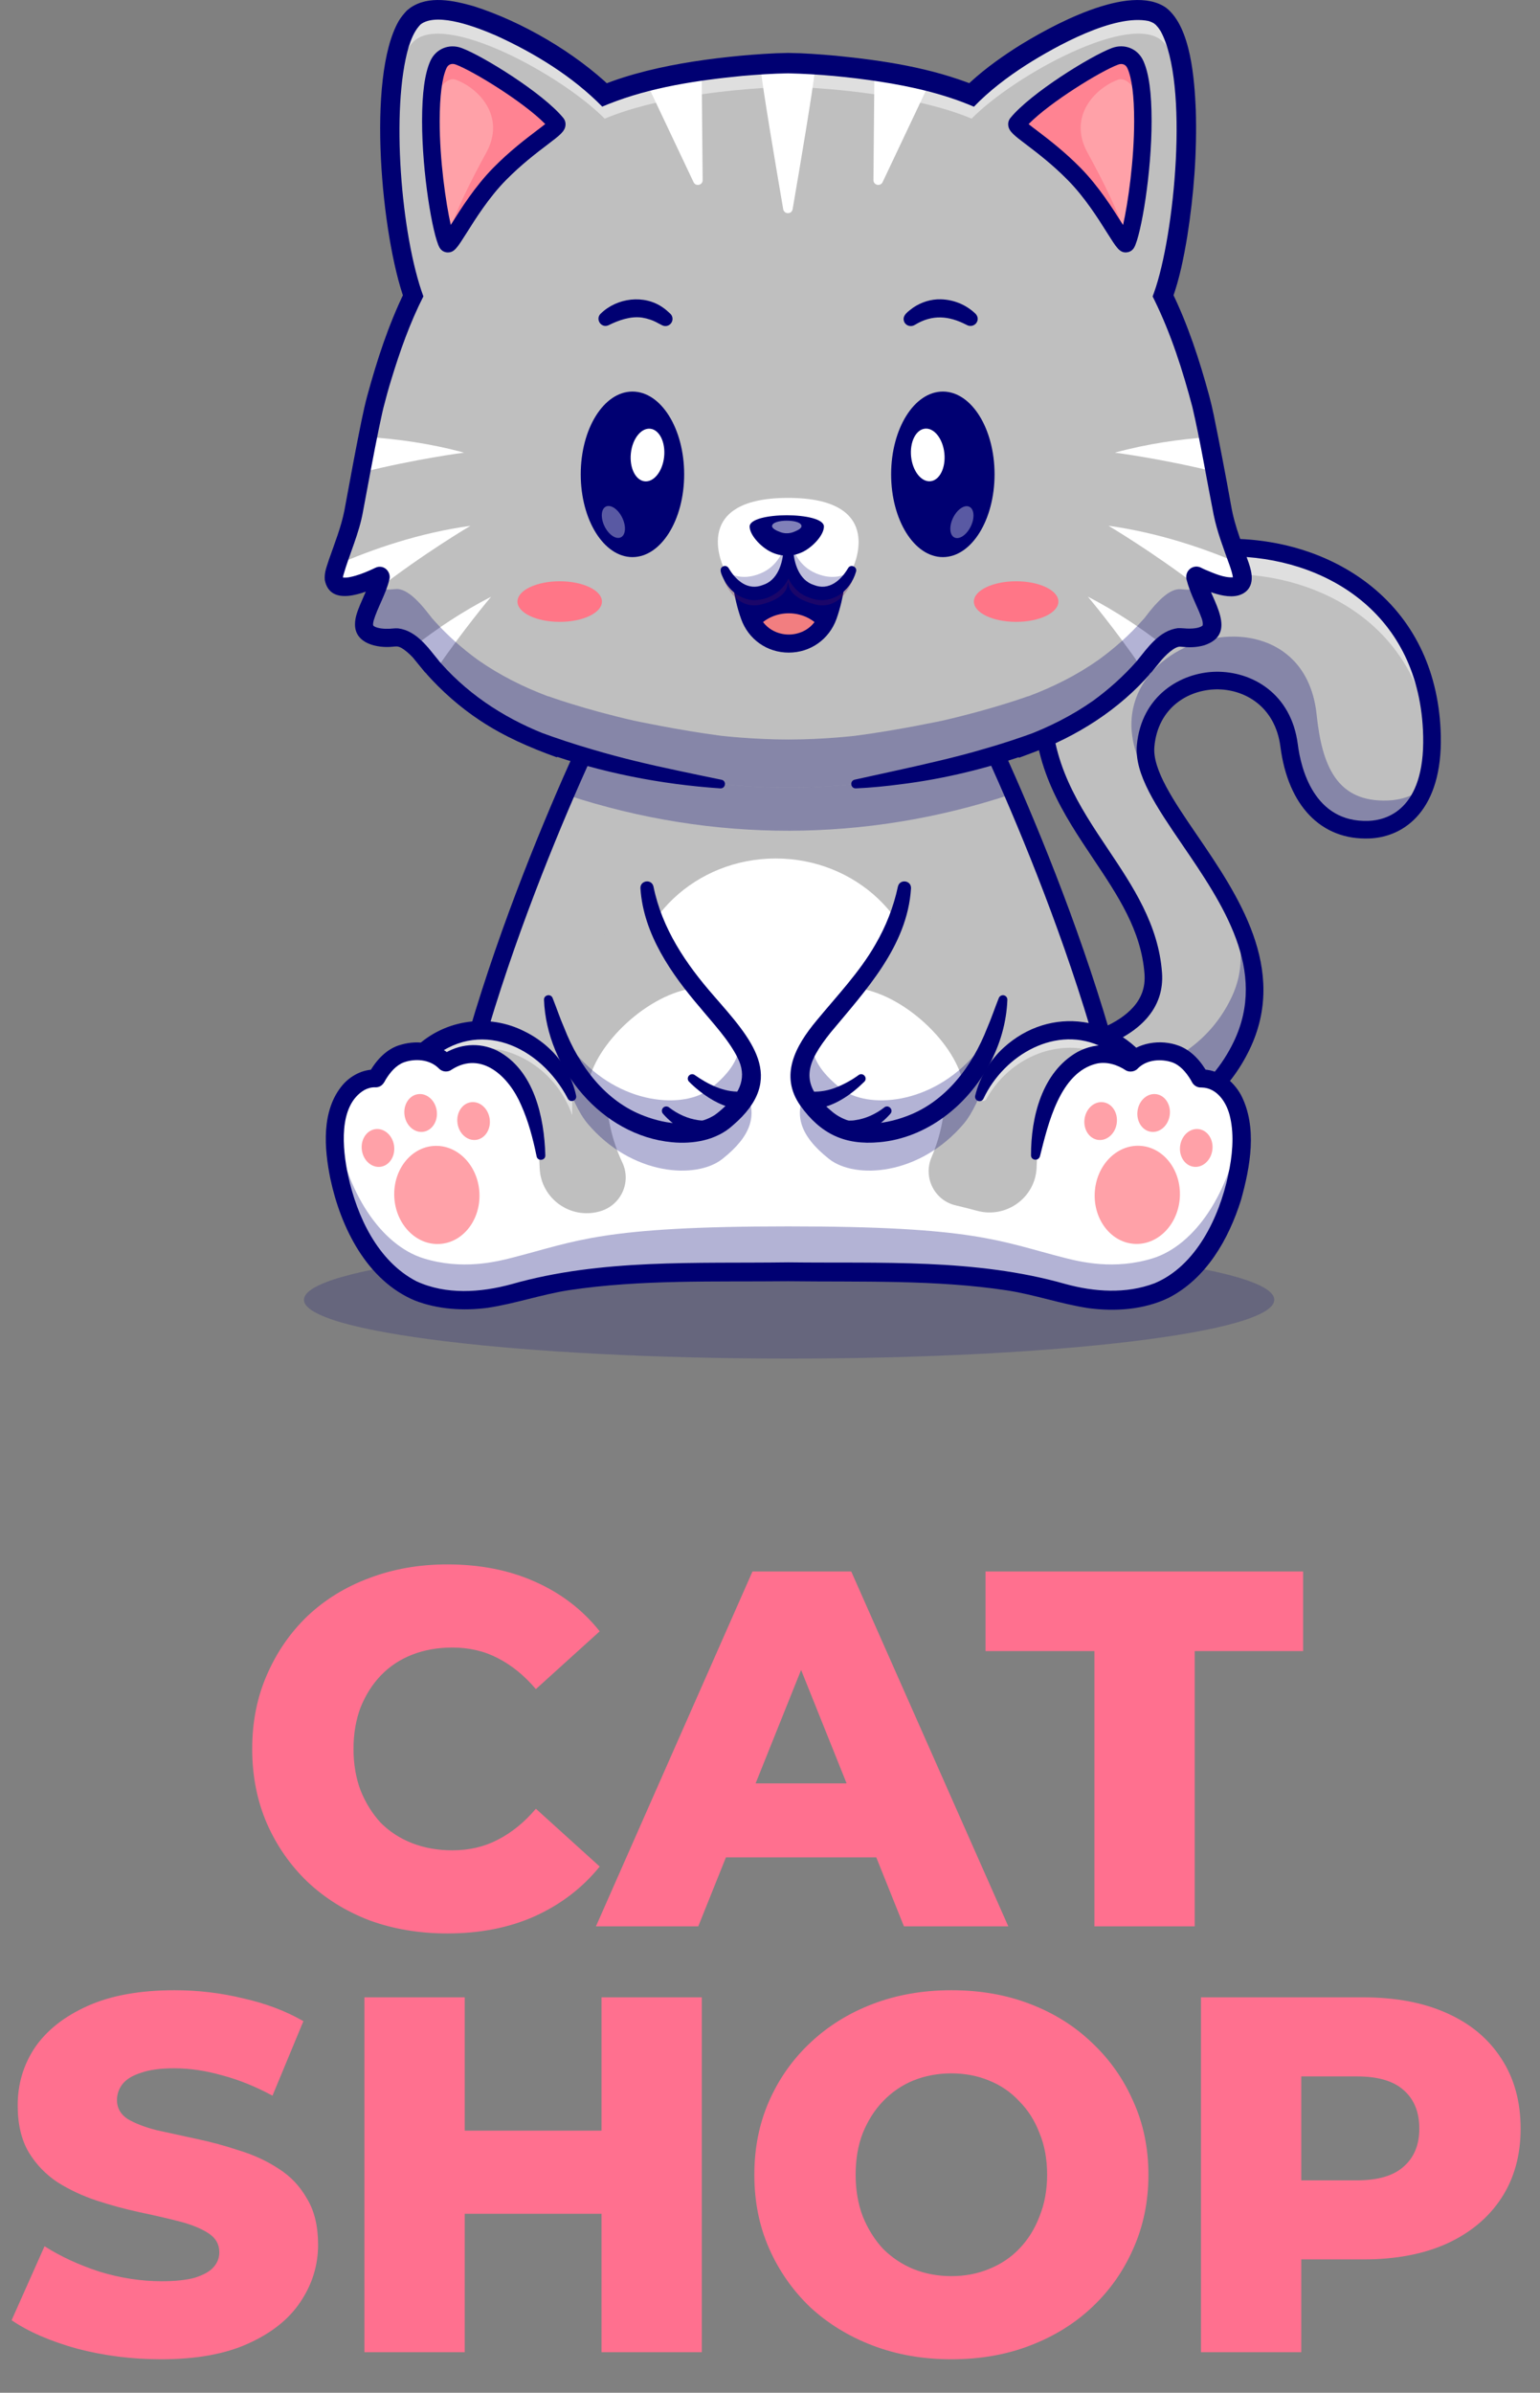 <svg width="76" height="118" viewBox="0 0 76 118" fill="none" xmlns="http://www.w3.org/2000/svg">
<rect x="0" y="0" width="76" height="118" fill="#808080" stroke="none"/>
<g opacity="0.2">
<path d="M38.943 67C52.167 67 62.887 65.702 62.887 64.1C62.887 62.498 52.167 61.2 38.943 61.2C25.72 61.2 15 62.498 15 64.1C15 65.702 25.72 67 38.943 67Z" fill="#000072"/>
</g>
<path d="M50.537 51.97C50.537 51.97 57.185 51.691 56.915 48C56.553 43.077 51.286 40.406 51.46 34.514C51.758 24.441 70.389 23.992 70.671 36.289C70.749 39.721 69.083 40.862 67.558 40.917C65.175 41.004 63.927 39.164 63.62 36.768C63.056 32.388 56.924 32.597 56.539 36.777C56.225 40.17 64.19 45.533 61.272 51.574C59.258 55.743 54.457 56.6 51.453 56.394C50.846 56.355 50.537 51.97 50.537 51.97Z" fill="#BFBFBF"/>
<g opacity="0.5">
<path d="M70.65 37.151C69.945 25.454 52.198 25.857 51.479 35.456C51.456 35.151 51.449 34.837 51.458 34.514C51.756 24.442 70.387 23.99 70.669 36.289C70.676 36.596 70.669 36.883 70.65 37.151Z" fill="white"/>
</g>
<g opacity="0.3">
<path d="M50.677 53.461C50.823 54.737 51.084 56.371 51.451 56.396C54.454 56.602 59.256 55.745 61.269 51.576C62.344 49.354 61.943 47.226 61.027 45.251C61.13 46.348 61.553 47.59 60.749 49.244C58.743 53.37 53.685 53.647 50.677 53.461Z" fill="#000072"/>
</g>
<g opacity="0.3">
<path d="M63.618 36.771C63.928 39.164 65.174 41.004 67.556 40.917C68.615 40.88 69.744 40.317 70.307 38.828C69.758 39.263 69.114 39.455 68.493 39.478C65.98 39.57 65.243 37.779 64.977 35.245C64.196 27.791 51.463 32.237 57.417 39.446C57.616 39.687 56.867 38.461 56.615 37.648C56.542 37.348 56.512 37.059 56.537 36.782C56.925 32.597 63.055 32.388 63.618 36.771Z" fill="#000072"/>
</g>
<path d="M52.297 56.859C51.96 56.859 51.664 56.845 51.422 56.829C50.95 56.797 50.636 56.373 50.338 54.229C50.184 53.127 50.107 52.048 50.104 52.002L50.072 51.558L50.519 51.539C50.558 51.537 54.427 51.354 55.925 49.67C56.347 49.198 56.528 48.662 56.482 48.032C56.324 45.895 55.178 44.184 53.967 42.372C52.473 40.14 50.927 37.834 51.025 34.5C51.179 29.273 56.001 26.556 60.69 26.57C63.359 26.579 65.856 27.424 67.721 28.948C69.865 30.7 71.035 33.236 71.104 36.278C71.187 39.92 69.336 41.286 67.574 41.35C65.205 41.439 63.565 39.744 63.189 36.823C62.933 34.835 61.414 33.974 60.014 33.996C58.626 34.022 57.146 34.904 56.97 36.819C56.864 37.95 57.934 39.517 59.068 41.176C61.08 44.122 63.583 47.789 61.664 51.764C60.711 53.736 59.105 55.17 56.892 56.032C55.153 56.705 53.469 56.859 52.297 56.859ZM51.607 55.97C53.02 56.048 58.631 56.041 60.88 51.386C62.582 47.863 60.335 44.569 58.351 41.664C57.075 39.794 55.973 38.182 56.106 36.739C56.331 34.303 58.282 33.16 59.998 33.128C61.778 33.098 63.725 34.191 64.048 36.713C64.197 37.879 64.841 40.58 67.54 40.482C68.378 40.452 70.318 39.982 70.234 36.299C70.094 30.201 65.338 27.454 60.685 27.438C60.674 27.438 60.66 27.438 60.649 27.438C56.395 27.438 52.029 29.866 51.891 34.526C51.802 37.581 53.268 39.769 54.686 41.886C55.909 43.712 57.172 45.597 57.346 47.966C57.41 48.829 57.149 49.597 56.571 50.245C55.146 51.844 52.145 52.266 51.002 52.371C51.133 53.906 51.385 55.555 51.607 55.97Z" fill="#000072"/>
<path d="M55.841 57.599H22.074C22.516 55.184 23.16 52.717 23.895 50.332C25.009 46.715 26.335 43.292 27.49 40.557C27.515 40.498 27.54 40.438 27.565 40.379C27.618 40.255 27.671 40.131 27.723 40.01C27.838 39.742 27.95 39.483 28.06 39.231C28.214 38.878 28.363 38.541 28.505 38.221C28.61 37.985 28.713 37.756 28.814 37.536C28.94 37.258 29.061 36.997 29.173 36.752C29.852 35.288 30.287 34.432 30.287 34.432H47.63C47.63 34.432 47.635 34.443 47.646 34.466C47.683 34.537 47.779 34.727 47.921 35.02C48.169 35.529 48.563 36.349 49.048 37.412C49.067 37.453 49.085 37.494 49.106 37.536C49.195 37.735 49.291 37.943 49.387 38.159C49.532 38.486 49.685 38.83 49.843 39.19C49.951 39.435 50.061 39.687 50.171 39.948C50.194 40.001 50.214 40.051 50.237 40.104C50.267 40.175 50.299 40.248 50.329 40.324C51.348 42.729 52.517 45.691 53.554 48.864C53.712 49.349 53.868 49.837 54.022 50.33C54.757 52.715 55.401 55.184 55.841 57.599Z" fill="#BFBFBF"/>
<path d="M38.282 55.798C42.22 55.798 45.413 52.785 45.413 49.068C45.413 45.351 42.22 42.337 38.282 42.337C34.343 42.337 31.15 45.351 31.15 49.068C31.15 52.785 34.343 55.798 38.282 55.798Z" fill="white"/>
<path d="M55.842 57.608H22.076C21.948 57.608 21.824 57.55 21.741 57.452C21.659 57.353 21.625 57.223 21.648 57.097C23.654 46.149 29.837 33.934 29.899 33.813C30.007 33.6 30.27 33.515 30.483 33.623C30.696 33.733 30.781 33.994 30.673 34.207C30.614 34.326 24.678 46.053 22.598 56.742H55.318C53.238 46.055 47.302 34.326 47.243 34.207C47.133 33.994 47.22 33.733 47.433 33.623C47.646 33.515 47.907 33.6 48.017 33.813C48.079 33.934 54.262 46.149 56.268 57.097C56.291 57.223 56.257 57.353 56.175 57.452C56.092 57.55 55.971 57.608 55.842 57.608Z" fill="#000072"/>
<path d="M28.229 54.11C26.781 50.007 20.559 48.921 18.931 55.587C17.682 60.696 21.645 61.871 21.645 61.871H54.917C54.917 61.871 58.88 60.696 57.632 55.587C56.003 48.921 49.781 50.007 48.333 54.11" fill="#BFBFBF"/>
<g opacity="0.5">
<path d="M28.229 54.11H28.241V54.973H28.229C26.781 50.87 20.559 49.785 18.931 56.451C18.805 56.969 18.731 57.445 18.704 57.885C18.658 57.225 18.718 56.465 18.931 55.587C20.559 48.921 26.781 50.007 28.229 54.11Z" fill="white"/>
</g>
<g opacity="0.5">
<path d="M57.859 57.885C57.831 57.445 57.756 56.969 57.632 56.451C56.113 50.229 50.592 50.761 48.684 54.192C48.59 54.362 48.336 54.297 48.336 54.103C49.788 50.005 56.005 48.923 57.632 55.587C57.845 56.465 57.907 57.225 57.859 57.885Z" fill="white"/>
</g>
<path d="M28.023 54.181C26.665 51.574 23.584 50.156 21.181 52.325C20.017 53.454 19.438 55.095 19.218 56.687C18.936 58.719 19.754 60.643 21.715 61.436L21.767 61.456L21.644 61.438C21.586 61.433 55.398 61.443 54.844 61.436C55.541 61.156 56.168 60.675 56.61 60.07C57.572 58.771 57.529 56.987 57.101 55.477C56.684 53.935 55.889 52.396 54.429 51.654C52.157 50.499 49.55 52.016 48.535 54.181C48.483 54.293 48.35 54.339 48.24 54.281C48.148 54.236 48.102 54.13 48.127 54.034C48.343 53.152 48.828 52.311 49.52 51.677C51.839 49.553 55.24 50.069 56.936 52.705C57.701 53.883 58.111 55.2 58.294 56.57C58.56 58.469 57.953 60.48 56.329 61.621C55.964 61.887 55.563 62.1 55.14 62.251C55.078 62.272 54.993 62.304 54.92 62.301C54.922 62.304 21.644 62.299 21.644 62.301C21.566 62.304 21.485 62.272 21.419 62.251C20.995 62.1 20.594 61.887 20.23 61.621C18.148 60.137 17.864 57.525 18.528 55.225C18.876 53.906 19.502 52.577 20.532 51.624C21.969 50.263 24.134 49.972 25.886 50.864C26.312 51.072 26.706 51.34 27.054 51.656C27.755 52.286 28.243 53.138 28.431 54.032C28.484 54.288 28.138 54.403 28.023 54.181Z" fill="#000072"/>
<path d="M61.196 57.25C60.74 60.542 58.979 63.179 56.876 63.827C56.663 63.894 56.452 63.946 56.246 63.988C54.631 64.317 53.249 63.983 52.526 63.8C51.089 63.433 50.059 63.179 48.558 63.012C46.67 62.801 44.031 62.723 38.893 62.723C33.755 62.723 31.116 62.799 29.228 63.012C29.182 63.016 29.134 63.023 29.088 63.028C29.043 63.032 28.997 63.037 28.951 63.044C28.589 63.087 28.255 63.138 27.932 63.195C27.89 63.202 27.851 63.209 27.812 63.216C27.652 63.245 27.494 63.275 27.338 63.307C27.299 63.314 27.26 63.323 27.221 63.33C27.183 63.337 27.144 63.346 27.105 63.355C26.832 63.415 26.559 63.477 26.278 63.545C26.236 63.555 26.198 63.566 26.156 63.575C25.872 63.644 25.579 63.72 25.263 63.8C24.557 63.981 23.219 64.304 21.655 64.01C21.63 64.006 21.604 64.001 21.579 63.995C21.362 63.951 21.139 63.896 20.913 63.827C20.223 63.614 19.57 63.188 18.986 62.595C18.292 61.889 17.699 60.943 17.266 59.844C17.195 59.667 17.131 59.489 17.069 59.303C17.039 59.211 17.009 59.117 16.979 59.026C16.922 58.838 16.869 58.648 16.821 58.453C16.725 58.064 16.647 57.663 16.592 57.253C16.505 56.623 16.473 55.837 16.622 55.12C16.642 55.017 16.668 54.918 16.698 54.82C16.711 54.772 16.727 54.721 16.743 54.673C16.775 54.577 16.812 54.483 16.856 54.394C16.897 54.302 16.943 54.215 16.995 54.13C17.046 54.045 17.103 53.965 17.163 53.888C17.211 53.828 17.259 53.773 17.307 53.725C17.912 53.104 18.56 53.193 18.56 53.193C18.56 53.193 18.567 53.177 18.581 53.15C18.587 53.136 18.597 53.12 18.608 53.099C18.647 53.033 18.707 52.932 18.784 52.818C18.862 52.703 18.965 52.577 19.082 52.453C19.098 52.435 19.117 52.419 19.135 52.401C19.33 52.213 19.57 52.039 19.852 51.956C21.018 51.61 21.714 52.149 21.927 52.353C21.934 52.359 21.941 52.364 21.946 52.371C21.957 52.382 21.966 52.392 21.973 52.398C21.98 52.405 21.985 52.412 21.989 52.417C21.992 52.421 21.994 52.424 21.994 52.424C21.994 52.424 22.784 51.819 23.756 52.023C23.785 52.03 23.815 52.036 23.845 52.043C23.865 52.048 23.886 52.053 23.907 52.059C23.913 52.059 23.918 52.062 23.925 52.064C23.955 52.071 23.985 52.08 24.014 52.089C24.049 52.101 24.081 52.112 24.115 52.124C24.12 52.126 24.124 52.126 24.129 52.128C24.145 52.133 24.161 52.14 24.177 52.149C24.25 52.176 24.321 52.211 24.39 52.247C24.427 52.268 24.463 52.286 24.5 52.309C24.537 52.33 24.571 52.35 24.605 52.373C24.614 52.378 24.621 52.385 24.628 52.389C24.658 52.41 24.688 52.431 24.715 52.451C24.786 52.502 24.855 52.556 24.922 52.616C24.935 52.627 24.949 52.639 24.963 52.65C24.99 52.673 25.015 52.699 25.043 52.724C25.102 52.781 25.16 52.841 25.215 52.905C25.231 52.923 25.247 52.939 25.261 52.957C25.306 53.01 25.352 53.067 25.396 53.125C25.425 53.164 25.453 53.2 25.48 53.242C25.531 53.312 25.581 53.388 25.629 53.466C25.661 53.519 25.694 53.569 25.723 53.624C25.751 53.674 25.78 53.725 25.808 53.778C25.813 53.784 25.815 53.791 25.82 53.798C25.877 53.908 25.932 54.023 25.984 54.139C26.037 54.261 26.087 54.387 26.138 54.515C26.161 54.579 26.186 54.646 26.209 54.715C26.232 54.781 26.253 54.847 26.275 54.916V54.918C26.355 55.177 26.427 55.452 26.488 55.736C26.488 55.741 26.491 55.745 26.491 55.752C26.498 55.784 26.504 55.816 26.511 55.851C26.518 55.883 26.523 55.913 26.53 55.945C26.596 56.281 26.649 56.634 26.688 57.001H51.096C51.135 56.63 51.188 56.275 51.257 55.935C51.676 53.794 52.624 52.318 54.033 52.025C55.004 51.821 55.795 52.426 55.795 52.426C55.795 52.426 56.519 51.537 57.939 51.956C58.757 52.199 59.231 53.191 59.231 53.191C59.231 53.191 59.987 53.086 60.628 53.885C61.336 54.772 61.338 56.219 61.196 57.25Z" fill="#BFBFBF"/>
<path d="M61.196 57.25C60.74 60.542 58.979 63.179 56.876 63.827C56.663 63.894 56.452 63.946 56.246 63.988C54.631 64.317 53.249 63.983 52.526 63.8C51.089 63.433 50.059 63.179 48.558 63.012C46.67 62.801 44.031 62.723 38.893 62.723C33.755 62.723 31.116 62.799 29.228 63.012C29.182 63.016 29.134 63.023 29.088 63.028C29.043 63.032 28.997 63.039 28.951 63.044C28.589 63.087 28.255 63.138 27.932 63.195C27.89 63.202 27.851 63.209 27.812 63.216C27.652 63.245 27.494 63.275 27.338 63.307C27.299 63.314 27.26 63.323 27.221 63.33C27.183 63.339 27.144 63.346 27.105 63.355C26.832 63.415 26.559 63.477 26.278 63.545C26.236 63.555 26.198 63.566 26.156 63.575C25.872 63.644 25.579 63.719 25.263 63.8C24.557 63.981 23.219 64.304 21.655 64.01C21.63 64.006 21.604 64.001 21.579 63.997C21.362 63.953 21.139 63.898 20.913 63.83C20.223 63.617 19.57 63.19 18.986 62.597C18.292 61.889 17.701 60.945 17.266 59.846C17.197 59.669 17.131 59.491 17.069 59.305C17.039 59.214 17.009 59.12 16.979 59.028C16.922 58.84 16.869 58.65 16.821 58.455C16.725 58.066 16.647 57.665 16.592 57.255C16.505 56.625 16.473 55.839 16.622 55.122C16.642 55.019 16.668 54.921 16.698 54.822C16.711 54.774 16.727 54.724 16.743 54.675C16.778 54.579 16.814 54.485 16.856 54.396C16.897 54.304 16.943 54.217 16.995 54.133C17.048 54.048 17.103 53.968 17.165 53.89C17.213 53.83 17.261 53.775 17.309 53.727C17.914 53.106 18.562 53.196 18.562 53.196C18.562 53.196 18.569 53.18 18.583 53.152C18.59 53.138 18.599 53.122 18.61 53.102C18.649 53.035 18.709 52.934 18.787 52.82C18.867 52.705 18.968 52.579 19.084 52.456C19.101 52.437 19.119 52.421 19.137 52.403C19.332 52.215 19.573 52.041 19.854 51.959C21.02 51.613 21.717 52.151 21.93 52.355C21.937 52.362 21.944 52.366 21.948 52.373C21.959 52.385 21.969 52.394 21.976 52.401C21.982 52.408 21.987 52.414 21.992 52.419C21.994 52.424 21.996 52.426 21.996 52.426C21.996 52.426 22.787 51.821 23.758 52.025C23.788 52.032 23.817 52.039 23.847 52.046C23.868 52.05 23.888 52.055 23.909 52.062C23.916 52.062 23.92 52.064 23.927 52.066C23.957 52.073 23.987 52.082 24.017 52.092C24.051 52.103 24.083 52.114 24.117 52.126C24.122 52.128 24.127 52.128 24.131 52.13C24.147 52.135 24.163 52.142 24.179 52.151C24.253 52.178 24.324 52.213 24.392 52.249C24.429 52.27 24.466 52.288 24.502 52.311C24.539 52.332 24.573 52.353 24.608 52.376C24.617 52.38 24.624 52.387 24.631 52.392C24.66 52.412 24.69 52.433 24.718 52.453C24.789 52.504 24.857 52.559 24.924 52.618C24.938 52.63 24.951 52.641 24.965 52.653C24.992 52.676 25.018 52.701 25.045 52.726C25.105 52.783 25.162 52.843 25.217 52.907C25.233 52.925 25.249 52.941 25.263 52.96C25.309 53.012 25.355 53.07 25.398 53.127C25.428 53.166 25.455 53.203 25.483 53.244C25.535 53.315 25.584 53.39 25.632 53.468C25.666 53.521 25.696 53.571 25.726 53.626C25.753 53.677 25.783 53.727 25.81 53.78C25.815 53.787 25.817 53.794 25.822 53.8C25.881 53.91 25.934 54.025 25.987 54.142C26.042 54.263 26.092 54.389 26.14 54.517C26.163 54.581 26.188 54.648 26.211 54.717C26.234 54.783 26.255 54.85 26.278 54.918V54.921C26.36 55.179 26.431 55.452 26.491 55.738C26.491 55.743 26.493 55.748 26.493 55.754C26.5 55.786 26.507 55.819 26.514 55.853C26.52 55.88 26.525 55.91 26.532 55.938C26.532 55.94 26.532 55.942 26.532 55.947C26.573 56.437 26.605 56.969 26.63 57.546C26.63 57.571 26.633 57.596 26.633 57.621C26.704 59.111 28.142 60.144 29.581 59.745C29.588 59.743 29.597 59.74 29.604 59.738C30.639 59.45 31.171 58.309 30.715 57.335C30.197 56.233 29.913 55.001 29.925 53.697C29.968 49.223 33.594 45.54 38.068 45.425C42.783 45.306 46.643 49.093 46.643 53.782C46.643 54.948 46.405 56.059 45.972 57.069C45.548 58.061 46.109 59.197 47.161 59.443C47.52 59.527 47.873 59.617 48.219 59.711C49.655 60.102 51.094 59.069 51.158 57.583C51.158 57.571 51.158 57.56 51.158 57.546C51.181 56.966 51.215 56.43 51.257 55.938C51.676 53.796 52.624 52.321 54.033 52.027C55.004 51.823 55.795 52.428 55.795 52.428C55.795 52.428 56.519 51.539 57.939 51.959C58.757 52.201 59.231 53.193 59.231 53.193C59.231 53.193 59.987 53.088 60.628 53.887C61.336 54.772 61.338 56.219 61.196 57.25Z" fill="white"/>
<g opacity="0.3">
<path d="M61.197 57.25C60.741 60.542 58.981 63.179 56.876 63.827C54.995 64.404 53.341 64.006 52.526 63.797C49.282 62.968 48.118 62.723 38.893 62.723C29.668 62.723 28.505 62.971 25.261 63.797C24.445 64.006 22.789 64.404 20.91 63.827C18.808 63.179 17.046 60.542 16.59 57.25C16.515 56.691 16.478 56.011 16.576 55.367C16.581 55.406 16.585 55.445 16.59 55.482C17.046 58.774 18.805 61.41 20.91 62.059C22.789 62.638 24.445 62.237 25.261 62.029C28.505 61.2 29.668 60.48 38.893 60.48C48.118 60.48 49.282 61.2 52.526 62.029C53.341 62.237 54.998 62.636 56.876 62.059C58.979 61.413 60.741 58.774 61.197 55.482C61.201 55.445 61.206 55.406 61.21 55.367C61.309 56.011 61.272 56.691 61.197 57.25Z" fill="#000072"/>
</g>
<path d="M50.881 56.978C50.878 55.111 51.41 52.877 53.176 51.878C53.65 51.624 54.214 51.491 54.75 51.565C55.199 51.62 55.616 51.78 55.991 52.025C55.989 52.025 56.035 52.05 55.968 52.011C55.833 51.938 55.65 51.959 55.535 52.062C56.129 51.436 57.251 51.221 58.181 51.572C58.823 51.814 59.292 52.366 59.611 52.948C59.551 52.822 59.368 52.724 59.244 52.742C60.126 52.712 60.852 53.287 61.244 54C62.064 55.585 61.7 57.546 61.244 59.181C60.635 61.11 59.542 63.048 57.661 64.01C56.447 64.592 55.038 64.686 53.721 64.514C52.358 64.308 51.055 63.846 49.71 63.639C46.169 63.101 42.489 63.229 38.897 63.184C35.303 63.222 31.626 63.092 28.083 63.626C26.738 63.832 25.434 64.29 24.071 64.496C22.876 64.654 21.622 64.576 20.489 64.143C18.102 63.154 16.816 60.531 16.306 58.144C15.999 56.639 15.843 54.763 16.91 53.505C17.288 53.063 17.904 52.719 18.548 52.749C18.553 52.747 18.459 52.749 18.42 52.765C18.322 52.795 18.237 52.864 18.191 52.95C18.535 52.314 19.08 51.697 19.815 51.514C20.647 51.274 21.627 51.432 22.264 52.073C22.259 52.069 22.308 52.114 22.253 52.064C22.216 52.034 22.172 52.007 22.127 51.991C22.03 51.956 21.916 51.965 21.829 52.014C21.765 52.053 21.808 52.025 21.806 52.027L21.829 52.014C22.651 51.475 23.645 51.379 24.536 51.814C26.358 52.76 26.862 55.099 26.912 56.975C26.923 57.241 26.527 57.285 26.481 57.021C26.3 56.142 26.071 55.28 25.718 54.495C25.121 53.102 23.776 51.81 22.305 52.74L22.291 52.749C22.278 52.756 22.31 52.74 22.232 52.786C22.12 52.847 21.973 52.859 21.852 52.815C21.76 52.786 21.689 52.728 21.627 52.662C21.19 52.245 20.486 52.19 19.921 52.394C19.538 52.543 19.254 52.884 19.038 53.235C18.958 53.39 18.858 53.558 18.672 53.603C18.622 53.624 18.514 53.624 18.502 53.622C18.324 53.617 18.147 53.667 17.978 53.757C16.672 54.536 16.906 56.671 17.176 57.961C17.616 59.995 18.64 62.192 20.544 63.184C22.014 63.864 23.703 63.749 25.24 63.332C29.682 62.066 34.348 62.318 38.902 62.254C43.458 62.311 48.125 62.056 52.569 63.319C54.014 63.715 55.561 63.82 56.977 63.287C59.031 62.428 60.163 60.043 60.612 57.956C60.811 57.033 60.919 56.032 60.711 55.111C60.557 54.391 60.074 53.645 59.302 53.631C59.29 53.633 59.18 53.631 59.127 53.613C58.997 53.576 58.889 53.484 58.827 53.37C58.8 53.319 58.782 53.285 58.754 53.239C58.53 52.875 58.232 52.518 57.824 52.382C57.29 52.213 56.649 52.259 56.225 52.625C56.204 52.644 56.179 52.664 56.161 52.685C56.017 52.847 55.758 52.893 55.568 52.79C55.144 52.506 54.621 52.343 54.12 52.453C52.306 52.886 51.724 55.431 51.323 57.021C51.247 57.276 50.885 57.232 50.881 56.978Z" fill="#000072"/>
<path d="M21.693 61.347C22.853 61.283 23.733 60.149 23.659 58.813C23.585 57.478 22.585 56.448 21.425 56.512C20.265 56.576 19.385 57.711 19.459 59.046C19.533 60.381 20.534 61.412 21.693 61.347Z" fill="#FFA1A8"/>
<path d="M18.787 57.54C19.225 57.477 19.52 57.01 19.447 56.498C19.373 55.986 18.957 55.622 18.519 55.685C18.081 55.748 17.785 56.215 17.859 56.727C17.933 57.239 18.348 57.603 18.787 57.54Z" fill="#FFA1A8"/>
<path d="M20.892 55.815C21.33 55.751 21.626 55.285 21.552 54.773C21.478 54.261 21.063 53.897 20.625 53.96C20.186 54.023 19.891 54.489 19.965 55.002C20.039 55.514 20.454 55.878 20.892 55.815Z" fill="#FFA1A8"/>
<path d="M23.505 56.213C23.944 56.15 24.239 55.683 24.165 55.171C24.091 54.659 23.676 54.295 23.238 54.358C22.8 54.421 22.504 54.888 22.578 55.4C22.652 55.912 23.067 56.276 23.505 56.213Z" fill="#FFA1A8"/>
<path d="M58.226 59.041C58.3 57.706 57.42 56.572 56.261 56.507C55.101 56.443 54.101 57.473 54.027 58.809C53.953 60.144 54.833 61.279 55.992 61.343C57.152 61.407 58.152 60.377 58.226 59.041Z" fill="#FFA1A8"/>
<path d="M59.829 56.727C59.903 56.214 59.608 55.748 59.169 55.685C58.731 55.621 58.316 55.986 58.242 56.498C58.168 57.01 58.464 57.476 58.902 57.539C59.34 57.603 59.755 57.239 59.829 56.727Z" fill="#FFA1A8"/>
<path d="M57.726 55.002C57.8 54.49 57.504 54.023 57.066 53.96C56.628 53.897 56.212 54.261 56.139 54.773C56.065 55.285 56.36 55.752 56.798 55.815C57.237 55.878 57.652 55.514 57.726 55.002Z" fill="#FFA1A8"/>
<path d="M55.111 55.401C55.185 54.889 54.89 54.422 54.452 54.359C54.013 54.296 53.598 54.66 53.524 55.172C53.45 55.684 53.746 56.151 54.184 56.214C54.623 56.277 55.038 55.913 55.111 55.401Z" fill="#FFA1A8"/>
<g opacity="0.3">
<path d="M20.768 32.265C20.773 32.274 20.778 32.281 20.782 32.29L20.764 32.26C20.766 32.262 20.766 32.262 20.768 32.265Z" fill="#6B184E"/>
<path d="M20.782 32.29L21.311 33.14C21.128 32.862 20.952 32.583 20.782 32.29Z" fill="#6B184E"/>
</g>
<g opacity="0.3">
<path d="M20.769 31.992C20.771 31.997 20.775 31.999 20.778 32.001C20.782 32.008 20.787 32.012 20.791 32.019L20.769 31.992Z" fill="#6B184E"/>
<path d="M21.302 32.647C21.126 32.443 20.954 32.235 20.789 32.017L21.302 32.647Z" fill="#6B184E"/>
<path d="M56.508 32.647L57.021 32.022C56.858 32.237 56.687 32.446 56.508 32.647Z" fill="#6B184E"/>
</g>
<path d="M21.311 32.865C21.132 32.661 20.96 32.45 20.793 32.23L21.311 32.865Z" fill="white"/>
<path d="M56.473 32.865L56.988 32.233C56.825 32.45 56.651 32.661 56.473 32.865Z" fill="white"/>
<g opacity="0.25">
<path d="M56.999 31.744C56.997 31.751 56.992 31.758 56.99 31.765C56.992 31.76 56.995 31.754 56.999 31.744C56.999 31.747 56.997 31.747 56.999 31.744Z" fill="#6B184E"/>
</g>
<g opacity="0.3">
<path d="M49.841 39.192C42.707 41.551 35.175 41.558 28.058 39.231C28.211 38.878 28.36 38.541 28.502 38.221C28.607 37.985 28.71 37.756 28.811 37.536C28.937 37.258 29.059 36.997 29.171 36.752C29.849 35.288 30.284 34.432 30.284 34.432H47.628C47.628 34.432 47.633 34.443 47.644 34.466C47.681 34.537 47.777 34.727 47.919 35.02C48.166 35.529 48.56 36.349 49.046 37.412C49.064 37.453 49.083 37.494 49.103 37.536C49.193 37.735 49.289 37.943 49.385 38.159C49.532 38.486 49.685 38.83 49.841 39.192Z" fill="#000072"/>
</g>
<path d="M61.308 28.547C61.21 29.413 59.443 28.593 59.059 28.402C59.029 28.386 58.994 28.418 59.004 28.457C59.026 28.551 59.072 28.718 59.162 28.961C59.217 29.106 59.285 29.277 59.375 29.479C59.675 30.141 59.918 30.657 59.782 31.005C59.638 31.373 59.038 31.518 58.289 31.433C58 31.401 57.693 31.566 57.402 31.818C57.274 31.93 57.146 32.059 57.022 32.194L57.017 32.196L56.992 32.23C56.999 32.221 57.006 32.21 57.013 32.2C56.907 32.317 56.807 32.441 56.708 32.562C56.626 32.666 56.545 32.769 56.472 32.867C56.44 32.904 56.408 32.94 56.374 32.975C55.73 33.699 55.004 34.342 54.216 34.915C53.148 35.664 51.973 36.255 50.731 36.72V36.711C50.731 36.711 49.029 37.339 46.514 37.914C46.514 37.914 44.264 38.395 42.21 38.66C42.21 38.66 40.638 38.846 38.909 38.846C37.181 38.846 35.582 38.66 35.582 38.66C33.528 38.395 31.278 37.914 31.278 37.914C28.763 37.337 27.061 36.711 27.061 36.711V36.72C25.821 36.258 24.644 35.666 23.576 34.915C22.82 34.365 22.122 33.749 21.494 33.057C21.434 32.993 21.377 32.929 21.32 32.865C21.233 32.75 21.139 32.631 21.043 32.51C20.956 32.402 20.866 32.297 20.775 32.194C20.782 32.205 20.791 32.217 20.798 32.228L20.768 32.189C20.768 32.189 20.77 32.191 20.772 32.191C20.669 32.077 20.559 31.965 20.449 31.866C20.138 31.584 19.81 31.392 19.501 31.426C18.754 31.511 18.152 31.367 18.007 30.998C17.872 30.65 18.115 30.134 18.413 29.472C18.475 29.335 18.525 29.211 18.571 29.101C18.699 28.776 18.759 28.56 18.786 28.45C18.793 28.412 18.763 28.382 18.731 28.395C18.346 28.583 16.58 29.406 16.482 28.54C16.463 28.391 16.525 28.15 16.628 27.843C16.857 27.161 17.288 26.151 17.474 25.124C17.6 24.43 17.712 23.825 17.81 23.301C17.948 22.575 18.06 22 18.149 21.546C18.399 20.291 18.486 19.97 18.486 19.97C18.491 19.94 19.254 16.854 20.392 14.582C19.256 11.549 18.509 2.709 20.413 0.862C21.941 -0.62 27.686 2.491 29.842 4.667C30.467 4.406 31.161 4.186 31.876 4.003C32.788 3.772 33.736 3.595 34.632 3.467C35.734 3.307 36.755 3.215 37.532 3.162C38.21 3.119 38.703 3.103 38.895 3.103C39.087 3.103 39.573 3.116 40.244 3.16C40.457 3.176 40.693 3.192 40.941 3.213C41.596 3.268 42.356 3.35 43.158 3.467C44.054 3.595 45.002 3.772 45.914 4.003C46.631 4.186 47.323 4.404 47.948 4.665C50.104 2.489 55.849 -0.622 57.377 0.86C59.281 2.706 58.534 11.547 57.398 14.58C58.117 16.016 58.687 17.778 59.008 18.886C59.196 19.532 59.301 19.958 59.304 19.968C59.304 19.968 59.391 20.293 59.64 21.555C59.73 22 59.837 22.561 59.97 23.266C60.071 23.8 60.186 24.416 60.314 25.124C60.495 26.116 60.903 27.092 61.136 27.775C61.253 28.121 61.326 28.386 61.308 28.547Z" fill="#BFBFBF"/>
<g opacity="0.5">
<path d="M58.537 6.944C58.491 4.725 58.157 2.798 57.378 2.044C55.85 0.562 50.102 3.673 47.949 5.849C47.323 5.588 46.629 5.368 45.914 5.187C45.003 4.954 44.054 4.779 43.159 4.651C42.357 4.534 41.596 4.452 40.941 4.397C40.694 4.376 40.458 4.358 40.245 4.344C39.574 4.301 39.088 4.287 38.895 4.287C38.701 4.287 38.211 4.301 37.532 4.347C36.756 4.399 35.734 4.491 34.632 4.651C33.736 4.782 32.788 4.956 31.876 5.187C31.159 5.371 30.468 5.59 29.842 5.852C27.686 3.675 21.941 0.564 20.413 2.047C19.634 2.803 19.298 4.727 19.252 6.949C19.195 4.257 19.499 1.758 20.413 0.874C21.941 -0.608 27.686 2.502 29.842 4.679C30.468 4.418 31.162 4.198 31.876 4.014C32.788 3.783 33.736 3.607 34.632 3.478C35.734 3.318 36.756 3.226 37.532 3.174C38.211 3.13 38.703 3.114 38.895 3.114C39.088 3.114 39.574 3.128 40.245 3.171C40.458 3.187 40.694 3.203 40.941 3.224C41.596 3.279 42.357 3.361 43.159 3.478C44.054 3.607 45.003 3.783 45.914 4.014C46.631 4.198 47.323 4.415 47.949 4.676C50.104 2.5 55.85 -0.611 57.378 0.871C58.289 1.753 58.594 4.25 58.537 6.944Z" fill="white"/>
</g>
<path d="M18.567 29.108C18.695 28.783 18.755 28.567 18.782 28.457C18.789 28.418 18.759 28.389 18.727 28.402C18.343 28.59 16.576 29.413 16.478 28.547C16.459 28.398 16.521 28.157 16.624 27.85C18.345 27.097 20.663 26.283 23.22 25.93C23.217 25.93 20.933 27.273 18.567 29.108Z" fill="white"/>
<path d="M24.234 29.431C24.191 29.481 22.892 31.021 21.49 33.064C21.43 33 21.373 32.936 21.316 32.872C21.229 32.757 21.135 32.638 21.039 32.517C20.952 32.409 20.862 32.304 20.771 32.2C20.777 32.212 20.787 32.223 20.794 32.235L20.764 32.196C20.764 32.196 20.766 32.198 20.768 32.198C20.665 32.084 20.555 31.971 20.445 31.873C21.538 31.018 22.814 30.157 24.234 29.431Z" fill="white"/>
<path d="M22.901 22.323C22.901 22.323 20.528 22.627 17.807 23.308C17.944 22.581 18.056 22.006 18.146 21.553C19.61 21.647 21.245 21.871 22.901 22.323Z" fill="white"/>
<path d="M61.309 28.547C61.21 29.413 59.444 28.592 59.059 28.402C59.029 28.386 58.995 28.418 59.004 28.457C59.027 28.551 59.073 28.718 59.162 28.961C56.865 27.202 54.702 25.928 54.702 25.928C57.181 26.272 59.435 27.046 61.139 27.779C61.254 28.12 61.327 28.386 61.309 28.547Z" fill="white"/>
<path d="M57.401 31.818C57.273 31.93 57.144 32.058 57.021 32.194L57.016 32.196L56.991 32.23C56.998 32.221 57.005 32.21 57.011 32.2C56.906 32.317 56.805 32.441 56.707 32.562C56.624 32.666 56.544 32.769 56.471 32.867C56.439 32.904 56.407 32.94 56.372 32.975C54.993 30.973 53.729 29.477 53.688 29.426C55.073 30.139 56.324 30.982 57.401 31.818Z" fill="white"/>
<path d="M59.971 23.271C57.309 22.616 55.019 22.323 55.019 22.323C56.624 21.883 58.212 21.66 59.641 21.56C59.731 22.006 59.838 22.568 59.971 23.271Z" fill="white"/>
<g opacity="0.3">
<path d="M59.375 29.479C59.675 30.141 59.918 30.656 59.783 31.005C59.639 31.373 59.039 31.518 58.289 31.433C58.001 31.401 57.694 31.566 57.403 31.818C57.275 31.93 57.146 32.058 57.023 32.194L57.018 32.196L56.993 32.23C57 32.221 57.007 32.21 57.014 32.2C56.908 32.317 56.807 32.441 56.709 32.562C56.626 32.666 56.546 32.769 56.473 32.867C56.441 32.904 56.409 32.94 56.374 32.975C55.731 33.699 55.005 34.342 54.217 34.915C53.149 35.664 51.974 36.255 50.732 36.72V36.711C50.732 36.711 49.03 37.339 46.515 37.914C46.515 37.914 44.265 38.395 42.21 38.66C42.21 38.66 40.639 38.846 38.909 38.846C37.182 38.846 35.583 38.66 35.583 38.66C33.528 38.395 31.279 37.914 31.279 37.914C28.763 37.336 27.061 36.711 27.061 36.711V36.72C25.822 36.257 24.645 35.666 23.577 34.915C22.821 34.365 22.122 33.749 21.495 33.057C21.435 32.993 21.378 32.929 21.321 32.865C21.233 32.75 21.14 32.631 21.043 32.51C20.956 32.402 20.867 32.297 20.775 32.194C20.782 32.205 20.791 32.217 20.798 32.228L20.768 32.189C20.768 32.189 20.771 32.191 20.773 32.191C20.67 32.077 20.56 31.965 20.45 31.866C20.139 31.584 19.811 31.392 19.502 31.426C18.755 31.511 18.152 31.367 18.008 30.998C17.873 30.65 18.116 30.134 18.413 29.472C18.475 29.335 18.526 29.211 18.572 29.101C18.583 29.076 18.592 29.051 18.601 29.025C18.851 29.083 19.16 29.09 19.502 29.051C19.811 29.014 20.141 29.209 20.45 29.49C20.56 29.589 20.668 29.699 20.773 29.816C20.773 29.816 20.771 29.813 20.768 29.813L20.798 29.852C20.791 29.841 20.782 29.829 20.775 29.818C20.867 29.921 20.959 30.026 21.043 30.134C21.142 30.256 21.233 30.375 21.321 30.489C21.378 30.553 21.435 30.617 21.495 30.682C22.122 31.371 22.821 31.987 23.577 32.539C24.645 33.289 25.82 33.88 27.061 34.345V34.336C27.061 34.336 28.763 34.963 31.279 35.538C31.279 35.538 33.528 36.019 35.583 36.285C35.583 36.285 37.182 36.471 38.909 36.471C40.639 36.471 42.21 36.285 42.21 36.285C44.265 36.019 46.515 35.538 46.515 35.538C49.032 34.961 50.732 34.336 50.732 34.336V34.345C51.971 33.882 53.149 33.291 54.217 32.539C55.005 31.967 55.731 31.323 56.374 30.599C56.409 30.562 56.441 30.528 56.473 30.491C56.546 30.393 56.626 30.29 56.709 30.187C56.807 30.065 56.908 29.942 57.014 29.825C57.007 29.834 57 29.846 56.993 29.855L57.018 29.82L57.023 29.818C57.146 29.683 57.272 29.552 57.403 29.442C57.696 29.19 58.001 29.025 58.289 29.058C58.631 29.096 58.94 29.087 59.19 29.032C59.238 29.163 59.3 29.312 59.375 29.479Z" fill="#000072"/>
</g>
<path d="M38.652 10.316C38.299 8.262 37.656 4.468 37.543 3.414C37.529 3.279 37.63 3.16 37.766 3.153C38.32 3.121 38.721 3.11 38.89 3.11C39.06 3.11 39.454 3.119 40.001 3.153C40.136 3.16 40.237 3.281 40.224 3.414C40.111 4.468 39.47 8.262 39.117 10.316C39.074 10.578 38.698 10.578 38.652 10.316Z" fill="white"/>
<path d="M45.781 4.285L43.557 8.983C43.449 9.212 43.103 9.134 43.105 8.88L43.151 3.758C43.154 3.609 43.289 3.499 43.433 3.526L45.609 3.95C45.765 3.982 45.848 4.145 45.781 4.285Z" fill="white"/>
<path d="M34.227 8.983L32.003 4.285C31.936 4.145 32.019 3.98 32.172 3.95L34.349 3.526C34.493 3.499 34.63 3.609 34.63 3.758L34.676 8.882C34.681 9.134 34.335 9.214 34.227 8.983Z" fill="white"/>
<g opacity="0.3">
<path d="M20.798 32.235L21.313 32.865C21.132 32.661 20.96 32.452 20.798 32.235Z" fill="#6B184E"/>
<path d="M56.473 32.865L56.988 32.235C56.823 32.452 56.649 32.661 56.473 32.865Z" fill="#6B184E"/>
</g>
<g opacity="0.3">
<path d="M20.768 30.175C20.778 30.189 20.787 30.201 20.799 30.215L20.764 30.173C20.764 30.173 20.768 30.173 20.768 30.175Z" fill="#6B184E"/>
<path d="M57.016 30.175C57.018 30.173 57.02 30.173 57.02 30.171L56.985 30.213C56.997 30.201 57.006 30.189 57.016 30.175Z" fill="#6B184E"/>
</g>
<path d="M24.661 8.575C23.153 10.106 22.205 12.245 22.07 11.995C22.056 11.973 22.044 11.943 22.031 11.909C21.742 11.21 21.263 8.436 21.266 5.962C21.268 5.563 21.277 5.21 21.3 4.901C21.357 4.062 21.483 3.526 21.637 3.183C21.827 2.764 22.258 2.633 22.638 2.775C23.65 3.151 26.525 4.942 27.462 6.09C27.63 6.294 26.168 7.045 24.661 8.575Z" fill="#FFA1A8"/>
<path d="M24.66 8.575C23.153 10.106 22.205 12.245 22.07 11.995C22.056 11.973 22.044 11.943 22.031 11.909C22.365 10.612 23.291 8.818 24.001 7.522C24.97 5.751 23.634 4.344 22.475 3.925C22.076 3.781 21.607 4.399 21.3 4.901C21.357 4.062 21.483 3.526 21.637 3.183C21.827 2.764 22.257 2.633 22.638 2.775C23.65 3.151 26.525 4.942 27.462 6.09C27.629 6.294 26.168 7.045 24.66 8.575Z" fill="#FF8392"/>
<path d="M22.106 12.449C22.099 12.449 22.092 12.449 22.083 12.449C21.916 12.444 21.769 12.351 21.687 12.202C21.348 11.574 20.828 8.53 20.83 5.964C20.83 4.583 20.965 3.614 21.238 3.006C21.511 2.406 22.161 2.138 22.786 2.37C23.824 2.754 26.798 4.592 27.799 5.817C27.884 5.923 27.922 6.053 27.906 6.188C27.872 6.486 27.62 6.676 27.013 7.137C26.472 7.547 25.732 8.11 24.97 8.882C24.131 9.732 23.467 10.791 23.025 11.492C22.567 12.218 22.42 12.449 22.106 12.449ZM21.698 5.964C21.696 7.902 22.001 10.007 22.246 11.095C22.262 11.072 22.276 11.047 22.289 11.024C22.75 10.291 23.446 9.187 24.351 8.268C25.155 7.451 25.957 6.844 26.488 6.44C26.633 6.33 26.788 6.214 26.908 6.117C25.845 5.032 23.336 3.494 22.486 3.181C22.333 3.123 22.131 3.142 22.033 3.362C21.813 3.849 21.701 4.725 21.698 5.964Z" fill="#000072"/>
<path d="M53.006 8.575C54.514 10.106 55.462 12.245 55.597 11.995C55.611 11.973 55.622 11.943 55.636 11.909C55.925 11.21 56.403 8.436 56.401 5.962C56.399 5.563 56.39 5.21 56.367 4.901C56.309 4.062 56.184 3.526 56.03 3.183C55.84 2.764 55.409 2.633 55.029 2.775C54.016 3.151 51.142 4.942 50.205 6.09C50.037 6.294 51.496 7.045 53.006 8.575Z" fill="#FFA1A8"/>
<path d="M53.006 8.575C54.514 10.106 55.462 12.245 55.597 11.995C55.611 11.973 55.622 11.943 55.636 11.909C55.302 10.612 54.376 8.818 53.666 7.522C52.697 5.751 54.032 4.344 55.192 3.925C55.59 3.781 56.06 4.399 56.367 4.901C56.309 4.062 56.184 3.526 56.03 3.183C55.84 2.764 55.409 2.633 55.029 2.775C54.016 3.151 51.142 4.942 50.205 6.09C50.037 6.294 51.496 7.045 53.006 8.575Z" fill="#FF8392"/>
<path d="M55.561 12.449C55.247 12.449 55.101 12.218 54.64 11.487C54.2 10.786 53.534 9.728 52.695 8.88C51.935 8.108 51.193 7.545 50.652 7.134C50.045 6.674 49.793 6.484 49.758 6.186C49.742 6.051 49.781 5.92 49.866 5.815C50.865 4.592 53.841 2.752 54.878 2.367C55.504 2.136 56.154 2.404 56.425 3.002C56.7 3.611 56.832 4.578 56.832 5.962C56.835 8.527 56.315 11.572 55.976 12.199C55.895 12.348 55.747 12.442 55.579 12.447C55.577 12.449 55.568 12.449 55.561 12.449ZM50.762 6.12C50.879 6.216 51.034 6.333 51.181 6.443C51.71 6.846 52.512 7.453 53.318 8.271C54.221 9.187 54.917 10.293 55.38 11.027C55.394 11.049 55.41 11.075 55.424 11.098C55.669 10.009 55.971 7.904 55.971 5.966C55.971 4.727 55.859 3.852 55.639 3.364C55.54 3.144 55.339 3.128 55.185 3.185C54.333 3.497 51.825 5.036 50.762 6.12Z" fill="#000072"/>
<path d="M35.548 38.88C32.602 38.679 29.693 38.108 26.905 37.123L27.492 36.716V36.725V37.352C26.172 36.881 24.871 36.315 23.694 35.534C22.695 34.876 21.79 34.074 20.997 33.179L20.988 33.167L20.983 33.163C21.018 33.195 21.05 33.229 21.091 33.25L20.979 33.158L20.415 32.466L20.436 32.491L20.431 32.487L21.11 31.914L21.662 32.59L20.965 33.14C20.635 32.721 20.321 32.299 19.902 32.01C19.772 31.921 19.657 31.877 19.568 31.88C19.504 31.877 19.437 31.891 19.371 31.893C18.626 31.969 17.517 31.745 17.52 30.796C17.515 30.434 17.662 30.098 17.781 29.8C17.978 29.332 18.205 28.892 18.333 28.407L18.34 28.377L18.342 28.363L18.345 28.357L18.34 28.382C18.287 28.695 18.633 28.963 18.929 28.81L18.913 28.819L18.878 28.835L18.809 28.867C17.987 29.241 16.301 29.956 16.029 28.606C15.994 28.203 16.143 27.907 16.241 27.575C16.521 26.776 16.828 26.011 16.993 25.193C17.188 24.174 17.369 23.138 17.568 22.119C17.733 21.289 17.93 20.226 18.127 19.512C18.608 17.752 19.165 16.03 19.971 14.38L19.95 14.754C18.846 11.695 18.074 3.849 19.673 1.043C19.781 0.86 19.923 0.684 20.076 0.523L20.129 0.48L20.237 0.393C21.158 -0.253 22.404 0.031 23.377 0.306C25.771 1.068 28.374 2.59 30.19 4.331L29.65 4.223C30.394 3.916 31.155 3.687 31.918 3.494C33.441 3.116 34.989 2.897 36.545 2.748C37.333 2.679 38.093 2.622 38.895 2.61C39.695 2.619 40.455 2.679 41.246 2.748C43.589 2.981 45.937 3.336 48.143 4.221L47.598 4.328C48.368 3.568 49.222 2.947 50.12 2.365C51.783 1.314 55.751 -0.89 57.556 0.388C58.786 1.355 58.947 3.964 59.013 5.407C59.077 7.508 58.919 9.593 58.592 11.663C58.415 12.715 58.214 13.741 57.847 14.758L57.826 14.378C58.633 16.03 59.192 17.75 59.673 19.512C59.762 19.848 59.815 20.073 59.893 20.437C60.193 21.903 60.491 23.454 60.754 24.925C60.846 25.465 60.997 25.981 61.178 26.506C61.297 26.858 61.43 27.206 61.56 27.578C61.73 28.04 61.961 28.718 61.522 29.142C60.859 29.754 59.595 29.158 58.912 28.849L58.878 28.833L58.862 28.824C58.912 28.849 58.983 28.87 59.057 28.867C59.192 28.867 59.316 28.796 59.389 28.695C59.476 28.599 59.476 28.441 59.46 28.366L59.462 28.379L59.469 28.407L59.503 28.526C59.803 29.6 61.127 31.259 59.43 31.823C59.018 31.942 58.647 31.93 58.241 31.891C58.227 31.893 58.214 31.891 58.2 31.891C58.131 31.896 58.014 31.942 57.895 32.022C57.474 32.31 57.164 32.732 56.834 33.149L56.12 32.585L56.672 31.91L57.366 32.496C57.352 32.51 57.384 32.473 57.382 32.473L56.816 33.165L56.699 33.261C56.743 33.24 56.777 33.206 56.812 33.172L56.807 33.176C55.231 34.998 53.135 36.328 50.888 37.146L50.283 37.371V36.725V36.716L50.885 37.135C48.787 37.873 46.638 38.408 44.434 38.679C43.706 38.775 42.975 38.848 42.237 38.88C41.969 38.885 41.926 38.509 42.18 38.45L44.311 37.982C45.552 37.71 47.316 37.309 48.521 36.945C49.417 36.695 50.313 36.395 51.178 36.079V36.716V36.725L50.574 36.306C51.77 35.859 52.913 35.284 53.953 34.553C54.734 33.983 55.46 33.332 56.099 32.606C56.14 32.553 56.193 32.505 56.25 32.471L56.133 32.567L56.656 31.926L56.676 31.9L56.681 31.896L57.375 32.482L56.823 33.158L56.108 32.594C56.631 31.951 57.21 31.094 58.133 30.977C58.33 30.968 58.532 31.007 58.727 31C58.885 30.998 59.043 30.98 59.164 30.943C59.29 30.908 59.359 30.844 59.354 30.842C59.386 30.622 59.258 30.391 59.171 30.155C58.958 29.665 58.713 29.163 58.573 28.638C58.413 28.178 58.878 27.77 59.309 28.015L59.368 28.045L59.49 28.1C59.918 28.276 60.399 28.501 60.857 28.471C60.896 28.464 60.894 28.455 60.871 28.476C60.848 28.498 60.846 28.524 60.85 28.498C60.827 28.322 60.756 28.086 60.681 27.878C60.392 27.069 60.065 26.235 59.893 25.378C59.57 23.759 59.221 21.667 58.843 20.066C58.369 18.272 57.79 16.465 56.974 14.804L56.883 14.619L56.954 14.424C57.968 11.597 58.69 4.134 57.281 1.54C57.222 1.46 57.171 1.362 57.105 1.3L57.059 1.247L57.036 1.222C56.995 1.199 56.97 1.158 56.924 1.139C56.887 1.123 56.857 1.098 56.816 1.085L56.693 1.039C54.99 0.674 52.102 2.28 50.649 3.199C49.706 3.806 48.821 4.477 48.063 5.263C46.59 4.631 45 4.269 43.41 4.024C41.924 3.797 40.393 3.65 38.893 3.616C38.155 3.627 37.379 3.68 36.634 3.744C34.398 3.962 32.119 4.301 30.028 5.132L29.721 5.258C28.264 3.772 26.385 2.619 24.486 1.756C23.558 1.355 21.664 0.61 20.809 1.165C20.796 1.176 20.782 1.188 20.766 1.199L20.743 1.215L20.72 1.243L20.674 1.295C20.429 1.579 20.282 1.96 20.166 2.319C19.279 5.359 19.79 11.618 20.894 14.616C20.232 15.917 19.733 17.326 19.307 18.73C19.169 19.168 19.043 19.649 18.926 20.096C18.849 20.398 18.757 20.875 18.688 21.182C18.466 22.254 18.115 24.148 17.914 25.227C17.726 26.306 17.24 27.332 16.945 28.366C16.924 28.441 16.927 28.496 16.924 28.498C16.929 28.526 16.927 28.503 16.906 28.483C16.885 28.464 16.885 28.473 16.924 28.48C17.128 28.505 17.332 28.45 17.554 28.389C17.843 28.304 18.141 28.182 18.418 28.052C18.526 28.001 18.615 27.946 18.748 27.951C19.08 27.951 19.304 28.299 19.21 28.595C19.046 29.293 18.635 29.946 18.436 30.617C18.42 30.686 18.411 30.748 18.411 30.789C18.411 30.831 18.42 30.847 18.42 30.847C18.418 30.854 18.489 30.918 18.617 30.952C18.862 31.023 19.178 31.021 19.444 30.991C19.513 30.986 19.581 30.984 19.65 30.989C20.567 31.105 21.148 31.96 21.666 32.604L20.97 33.153L20.418 32.478L21.096 31.905L21.1 31.91L21.121 31.935L21.643 32.578L21.531 32.487C21.632 32.544 21.705 32.654 21.785 32.736C23.249 34.381 25.146 35.563 27.208 36.322L26.621 36.729V36.72V36.099C27.48 36.416 28.376 36.713 29.26 36.968C30.653 37.38 32.048 37.71 33.471 38.008C34.181 38.161 34.893 38.308 35.606 38.454C35.867 38.505 35.816 38.894 35.548 38.88Z" fill="#000072"/>
<path d="M50.147 30.668C51.298 30.668 52.232 30.22 52.232 29.667C52.232 29.114 51.298 28.666 50.147 28.666C48.996 28.666 48.062 29.114 48.062 29.667C48.062 30.22 48.996 30.668 50.147 30.668Z" fill="#FF7687"/>
<path d="M27.622 30.668C28.773 30.668 29.706 30.22 29.706 29.667C29.706 29.114 28.773 28.666 27.622 28.666C26.47 28.666 25.537 29.114 25.537 29.667C25.537 30.22 26.47 30.668 27.622 30.668Z" fill="#FF7687"/>
<path d="M35.769 28.111C35.769 28.111 36.316 29.548 37.597 29.216C39.054 28.838 38.88 27.099 38.88 27.099" fill="white"/>
<path d="M42.043 28.111C42.043 28.111 41.496 29.548 40.215 29.216C38.758 28.838 38.932 27.099 38.932 27.099" fill="white"/>
<path d="M31.212 27.474C32.621 27.474 33.764 25.647 33.764 23.392C33.764 21.138 32.621 19.31 31.212 19.31C29.803 19.31 28.66 21.138 28.66 23.392C28.66 25.647 29.803 27.474 31.212 27.474Z" fill="#000072"/>
<path d="M32.775 22.527C32.85 21.812 32.545 21.192 32.092 21.144C31.639 21.096 31.21 21.638 31.134 22.354C31.058 23.07 31.364 23.689 31.817 23.737C32.27 23.785 32.699 23.243 32.775 22.527Z" fill="white"/>
<g opacity="0.35">
<path d="M30.64 26.499C30.881 26.382 30.911 25.947 30.707 25.529C30.503 25.11 30.143 24.866 29.901 24.983C29.66 25.101 29.63 25.535 29.834 25.954C30.038 26.372 30.399 26.617 30.64 26.499Z" fill="white"/>
</g>
<path d="M46.531 27.474C47.94 27.474 49.082 25.647 49.082 23.392C49.082 21.138 47.94 19.31 46.531 19.31C45.121 19.31 43.978 21.138 43.978 23.392C43.978 25.647 45.121 27.474 46.531 27.474Z" fill="#000072"/>
<path d="M45.922 23.732C46.375 23.684 46.68 23.065 46.605 22.349C46.529 21.634 46.1 21.092 45.647 21.14C45.194 21.188 44.889 21.807 44.964 22.523C45.04 23.239 45.469 23.78 45.922 23.732Z" fill="white"/>
<g opacity="0.35">
<path d="M47.907 25.963C48.111 25.544 48.081 25.11 47.84 24.992C47.599 24.875 47.238 25.119 47.034 25.537C46.83 25.956 46.861 26.39 47.102 26.508C47.343 26.625 47.703 26.381 47.907 25.963Z" fill="white"/>
</g>
<g opacity="0.3">
<path d="M35.651 57.154C34.364 58.173 31.179 57.983 29.003 55.418C28.13 54.389 27.42 51.894 27.061 50.03L31.928 45.615C32.215 47.659 33.253 49.237 34.325 50.568C36.407 53.154 38.613 54.813 35.651 57.154Z" fill="#000072"/>
</g>
<g opacity="0.3">
<path d="M40.913 57.154C42.201 58.173 45.385 57.983 47.561 55.418C48.434 54.389 49.144 51.894 49.504 50.03L44.636 45.615C44.349 47.659 43.312 49.237 42.24 50.568C40.157 53.154 37.951 54.813 40.913 57.154Z" fill="#000072"/>
</g>
<path d="M35.651 55.308C34.364 56.327 31.179 56.137 29.003 53.571C28.13 52.543 27.42 51.134 27.061 49.267L31.928 43.767C32.215 45.81 33.253 47.389 34.325 48.719C36.407 51.31 38.613 52.967 35.651 55.308Z" fill="#BFBFBF"/>
<path d="M35.652 55.308C34.364 56.327 31.18 56.137 29.004 53.571C29.325 51.48 32.026 48.969 34.325 48.722C36.408 51.31 38.614 52.967 35.652 55.308Z" fill="white"/>
<g opacity="0.3">
<path d="M35.652 55.308C34.364 56.327 31.18 56.137 29.004 53.571C28.276 52.712 27.662 51.59 27.268 50.156C27.595 50.852 27.985 51.45 28.411 51.952C30.587 54.517 33.771 54.708 35.059 53.688C36.096 52.868 36.499 52.13 36.495 51.409C37.343 52.699 37.464 53.876 35.652 55.308Z" fill="#000072"/>
</g>
<path d="M32.25 43.723C32.669 45.794 33.844 47.531 35.226 49.109C37.044 51.203 38.907 53.161 36.158 55.505C35.356 56.236 34.204 56.432 33.161 56.33C29.686 56 26.979 52.689 26.846 49.306C26.839 49.063 27.178 48.99 27.27 49.214C27.471 49.716 27.634 50.215 27.845 50.694C28.58 52.575 29.877 54.325 31.815 55.042C32.898 55.452 34.243 55.626 35.264 54.994C35.439 54.873 35.656 54.682 35.819 54.527C36.538 53.855 36.87 53.086 36.403 52.167C35.956 51.269 35.198 50.477 34.545 49.684C33.132 48.035 31.753 46.067 31.606 43.81C31.583 43.416 32.16 43.327 32.25 43.723Z" fill="#000072"/>
<path d="M40.913 55.308C42.201 56.327 45.385 56.137 47.561 53.571C48.434 52.543 49.144 51.134 49.504 49.267L44.636 43.769C44.349 45.812 43.312 47.391 42.24 48.722C40.157 51.31 37.951 52.967 40.913 55.308Z" fill="#BFBFBF"/>
<path d="M40.913 55.308C42.201 56.327 45.385 56.137 47.561 53.571C47.24 51.48 44.54 48.969 42.24 48.722C40.157 51.31 37.951 52.967 40.913 55.308Z" fill="white"/>
<path d="M44.959 43.815C44.778 46.662 42.714 48.85 40.993 50.919C39.807 52.407 39.397 53.429 41.019 54.781C42.022 55.672 43.573 55.489 44.748 55.044C46.686 54.325 47.983 52.577 48.718 50.696C48.926 50.22 49.089 49.723 49.288 49.226C49.33 49.109 49.462 49.049 49.577 49.095C49.666 49.132 49.717 49.216 49.714 49.308C49.671 50.414 49.359 51.519 48.814 52.508C47.737 54.517 45.733 56.121 43.399 56.329C41.688 56.485 40.503 55.922 39.498 54.526C38.446 53.031 39.275 51.562 40.283 50.348C41.296 49.118 42.42 47.947 43.199 46.582C43.719 45.691 44.097 44.733 44.313 43.721C44.402 43.334 44.982 43.409 44.959 43.815Z" fill="#000072"/>
<path d="M41.301 28.182C41.301 28.182 41.252 29.273 40.856 30.375C40.771 30.611 40.655 30.817 40.515 30.991C39.713 31.985 38.139 31.985 37.337 30.991C37.198 30.817 37.081 30.611 36.996 30.375C36.602 29.273 36.552 28.182 36.552 28.182H41.301Z" fill="#000072"/>
<path d="M40.515 30.991C39.713 31.985 38.14 31.985 37.338 30.991C38.137 29.997 39.713 29.997 40.515 30.991Z" fill="#F27E80"/>
<path d="M38.925 32.184C37.857 32.184 36.934 31.534 36.575 30.526C36.162 29.373 36.107 28.251 36.105 28.203C36.093 27.958 36.284 27.749 36.531 27.738C36.776 27.729 36.985 27.917 36.996 28.164C36.996 28.173 37.049 29.204 37.415 30.226C37.697 31.012 38.38 31.293 38.927 31.293C39.475 31.293 40.155 31.014 40.439 30.226C40.806 29.204 40.856 28.173 40.858 28.164C40.87 27.919 41.078 27.727 41.323 27.738C41.569 27.749 41.759 27.958 41.749 28.203C41.747 28.251 41.692 29.373 41.28 30.526C40.916 31.534 39.992 32.184 38.925 32.184Z" fill="#000072"/>
<g opacity="0.25">
<path d="M42.042 28.7C42.042 28.7 41.495 30.136 40.214 29.804C38.757 29.426 38.954 28.725 38.89 28.725C38.826 28.725 39.053 29.426 37.594 29.804C36.313 30.136 35.766 28.7 35.766 28.7C35.766 28.7 35.74 25.142 38.89 25.142C42.04 25.142 42.042 28.7 42.042 28.7Z" fill="#6B184E"/>
</g>
<path d="M42.043 28.111C42.043 28.111 41.495 29.548 40.215 29.216C38.758 28.838 38.932 27.099 38.932 27.099H38.877C38.877 27.099 39.051 28.838 37.594 29.216C36.314 29.548 35.766 28.111 35.766 28.111C35.766 28.111 33.904 24.554 38.891 24.554C43.878 24.554 42.043 28.111 42.043 28.111Z" fill="white"/>
<g opacity="0.25">
<path d="M42.022 28.157C41.917 28.4 41.358 29.511 40.215 29.215C38.756 28.837 38.932 27.099 38.932 27.099H38.879C38.879 27.099 39.053 28.837 37.596 29.215C36.453 29.511 35.894 28.4 35.789 28.157C36.149 28.4 36.621 28.54 37.214 28.386C39.097 27.898 38.87 25.653 38.87 25.653H38.941C38.941 25.653 38.714 27.898 40.597 28.386C41.191 28.542 41.663 28.402 42.022 28.157Z" fill="#000072"/>
</g>
<path d="M35.97 28.036C36.332 28.643 36.918 29.142 37.649 28.849C38.366 28.625 38.634 27.791 38.664 27.103C38.671 26.984 38.774 26.893 38.893 26.897C39.152 26.918 39.111 27.245 39.129 27.426C39.133 27.779 39.085 28.125 38.941 28.457C38.714 29.032 38.137 29.479 37.516 29.568C36.746 29.729 35.997 29.202 35.695 28.521C35.615 28.345 35.434 28.015 35.716 27.921C35.819 27.889 35.922 27.942 35.97 28.036Z" fill="#000072"/>
<path d="M42.247 28.189C41.958 29.202 40.973 29.891 39.935 29.47C38.96 29.145 38.552 28.022 38.719 27.078C38.765 26.826 39.136 26.849 39.15 27.103C39.177 27.791 39.448 28.625 40.165 28.849C40.904 29.145 41.496 28.629 41.858 28.013C41.986 27.802 42.316 27.953 42.247 28.189Z" fill="#000072"/>
<path d="M40.661 25.967C40.661 26.38 40.125 26.964 39.633 27.209C39.117 27.468 38.54 27.468 38.025 27.209C37.532 26.961 36.996 26.377 36.996 25.967C36.996 25.225 40.661 25.225 40.661 25.967Z" fill="#000072"/>
<g opacity="0.5">
<path d="M39.555 25.947C39.555 26.066 39.342 26.169 39.147 26.242C38.943 26.318 38.714 26.318 38.51 26.242C38.316 26.171 38.102 26.066 38.102 25.947C38.102 25.587 39.555 25.587 39.555 25.947Z" fill="white"/>
</g>
<path d="M29.64 15.473C30.44 14.683 31.796 14.509 32.724 15.173C32.854 15.258 32.964 15.368 33.079 15.471C33.221 15.604 33.228 15.826 33.095 15.968C32.987 16.085 32.818 16.11 32.682 16.044C32.614 16.009 32.541 15.973 32.474 15.936C32.233 15.799 31.965 15.709 31.693 15.664C31.116 15.581 30.534 15.792 30.021 16.044C29.666 16.195 29.368 15.739 29.64 15.473Z" fill="#000072"/>
<path d="M47.694 16.018C46.822 15.567 46.008 15.498 45.152 16.02C44.971 16.135 44.725 16.082 44.629 15.885C44.476 15.56 44.842 15.347 45.06 15.175C45.456 14.903 45.944 14.747 46.428 14.761C47.074 14.777 47.678 15.029 48.143 15.473C48.441 15.791 48.066 16.231 47.694 16.018Z" fill="#000072"/>
<path d="M33.031 54.623C33.434 54.934 33.942 55.17 34.449 55.241C34.618 55.269 34.788 55.264 34.953 55.257C35.583 55.26 35.537 56.185 34.909 56.126C34.263 56.05 33.663 55.766 33.166 55.358C33.005 55.225 32.861 55.09 32.717 54.923C32.639 54.831 32.648 54.696 32.74 54.616C32.824 54.545 32.95 54.552 33.031 54.623Z" fill="#000072"/>
<path d="M34.298 53.024C34.935 53.471 35.721 53.865 36.511 53.833C37.136 53.826 37.109 54.746 36.483 54.701C35.743 54.616 35.093 54.256 34.523 53.807C34.342 53.663 34.172 53.516 34.005 53.345C33.92 53.26 33.922 53.122 34.007 53.038C34.087 52.957 34.213 52.955 34.298 53.024Z" fill="#000072"/>
<path d="M43.942 54.925C43.377 55.569 42.609 56.02 41.752 56.126C41.18 56.19 41.06 55.361 41.629 55.262C41.821 55.253 42.013 55.28 42.21 55.241C42.717 55.173 43.228 54.934 43.628 54.623C43.832 54.442 44.119 54.719 43.942 54.925Z" fill="#000072"/>
<path d="M42.657 53.344C41.976 54.016 41.154 54.579 40.178 54.701C39.605 54.751 39.504 53.922 40.075 53.835C40.478 53.851 40.89 53.78 41.278 53.622C41.658 53.471 42.045 53.258 42.375 53.017C42.588 52.863 42.84 53.157 42.657 53.344Z" fill="#000072"/>
<g opacity="0.3">
<path d="M40.913 55.308C42.201 56.327 45.385 56.137 47.561 53.571C48.29 52.712 48.904 51.59 49.297 50.156C48.97 50.852 48.581 51.45 48.154 51.952C45.978 54.517 42.794 54.708 41.507 53.688C40.469 52.868 40.066 52.13 40.07 51.409C39.223 52.699 39.101 53.876 40.913 55.308Z" fill="#000072"/>
</g>
<path d="M22.071 95.35C20.688 95.35 19.404 95.133 18.221 94.7C17.055 94.25 16.038 93.617 15.171 92.8C14.321 91.983 13.655 91.025 13.171 89.925C12.688 88.808 12.446 87.583 12.446 86.25C12.446 84.917 12.688 83.7 13.171 82.6C13.655 81.483 14.321 80.517 15.171 79.7C16.038 78.883 17.055 78.258 18.221 77.825C19.404 77.375 20.688 77.15 22.071 77.15C23.688 77.15 25.13 77.433 26.396 78C27.68 78.567 28.746 79.383 29.596 80.45L26.446 83.3C25.88 82.633 25.255 82.125 24.571 81.775C23.904 81.425 23.154 81.25 22.321 81.25C21.605 81.25 20.946 81.367 20.346 81.6C19.746 81.833 19.23 82.175 18.796 82.625C18.38 83.058 18.046 83.583 17.796 84.2C17.563 84.817 17.446 85.5 17.446 86.25C17.446 87 17.563 87.683 17.796 88.3C18.046 88.917 18.38 89.45 18.796 89.9C19.23 90.333 19.746 90.667 20.346 90.9C20.946 91.133 21.605 91.25 22.321 91.25C23.154 91.25 23.904 91.075 24.571 90.725C25.255 90.375 25.88 89.867 26.446 89.2L29.596 92.05C28.746 93.1 27.68 93.917 26.396 94.5C25.13 95.067 23.688 95.35 22.071 95.35ZM29.41 95L37.135 77.5H42.01L49.76 95H44.61L38.56 79.925H40.51L34.46 95H29.41ZM33.635 91.6L34.91 87.95H43.46L44.735 91.6H33.635ZM54.01 95V81.425H48.635V77.5H64.31V81.425H58.96V95H54.01ZM7.948 116.35C6.515 116.35 5.132 116.175 3.798 115.825C2.482 115.458 1.407 114.992 0.573 114.425L2.198 110.775C2.982 111.275 3.882 111.692 4.898 112.025C5.932 112.342 6.957 112.5 7.973 112.5C8.657 112.5 9.207 112.442 9.623 112.325C10.04 112.192 10.34 112.025 10.523 111.825C10.723 111.608 10.823 111.358 10.823 111.075C10.823 110.675 10.64 110.358 10.273 110.125C9.907 109.892 9.432 109.7 8.848 109.55C8.265 109.4 7.615 109.25 6.898 109.1C6.198 108.95 5.49 108.758 4.773 108.525C4.073 108.292 3.432 107.992 2.848 107.625C2.265 107.242 1.79 106.75 1.423 106.15C1.057 105.533 0.873 104.758 0.873 103.825C0.873 102.775 1.157 101.825 1.723 100.975C2.307 100.125 3.173 99.442 4.323 98.925C5.473 98.408 6.907 98.15 8.623 98.15C9.773 98.15 10.898 98.283 11.998 98.55C13.115 98.8 14.107 99.175 14.973 99.675L13.448 103.35C12.615 102.9 11.79 102.567 10.973 102.35C10.157 102.117 9.365 102 8.598 102C7.915 102 7.365 102.075 6.948 102.225C6.532 102.358 6.232 102.542 6.048 102.775C5.865 103.008 5.773 103.275 5.773 103.575C5.773 103.958 5.948 104.267 6.298 104.5C6.665 104.717 7.14 104.9 7.723 105.05C8.323 105.183 8.973 105.325 9.673 105.475C10.39 105.625 11.098 105.817 11.798 106.05C12.515 106.267 13.165 106.567 13.748 106.95C14.332 107.317 14.798 107.808 15.148 108.425C15.515 109.025 15.698 109.783 15.698 110.7C15.698 111.717 15.407 112.658 14.823 113.525C14.257 114.375 13.398 115.058 12.248 115.575C11.115 116.092 9.682 116.35 7.948 116.35ZM29.685 98.5H34.635V116H29.685V98.5ZM22.935 116H17.985V98.5H22.935V116ZM30.035 109.175H22.585V105.075H30.035V109.175ZM46.952 116.35C45.551 116.35 44.26 116.125 43.077 115.675C41.893 115.225 40.86 114.592 39.977 113.775C39.11 112.942 38.435 111.975 37.952 110.875C37.468 109.775 37.227 108.567 37.227 107.25C37.227 105.933 37.468 104.725 37.952 103.625C38.435 102.525 39.11 101.567 39.977 100.75C40.86 99.917 41.893 99.275 43.077 98.825C44.26 98.375 45.551 98.15 46.952 98.15C48.368 98.15 49.66 98.375 50.827 98.825C52.01 99.275 53.035 99.917 53.901 100.75C54.768 101.567 55.443 102.525 55.926 103.625C56.426 104.725 56.676 105.933 56.676 107.25C56.676 108.567 56.426 109.783 55.926 110.9C55.443 112 54.768 112.958 53.901 113.775C53.035 114.592 52.01 115.225 50.827 115.675C49.66 116.125 48.368 116.35 46.952 116.35ZM46.952 112.25C47.618 112.25 48.235 112.133 48.801 111.9C49.385 111.667 49.885 111.333 50.301 110.9C50.735 110.45 51.068 109.917 51.301 109.3C51.551 108.683 51.676 108 51.676 107.25C51.676 106.483 51.551 105.8 51.301 105.2C51.068 104.583 50.735 104.058 50.301 103.625C49.885 103.175 49.385 102.833 48.801 102.6C48.235 102.367 47.618 102.25 46.952 102.25C46.285 102.25 45.66 102.367 45.077 102.6C44.51 102.833 44.01 103.175 43.577 103.625C43.16 104.058 42.827 104.583 42.577 105.2C42.343 105.8 42.227 106.483 42.227 107.25C42.227 108 42.343 108.683 42.577 109.3C42.827 109.917 43.16 110.45 43.577 110.9C44.01 111.333 44.51 111.667 45.077 111.9C45.66 112.133 46.285 112.25 46.952 112.25ZM59.269 116V98.5H67.269C68.869 98.5 70.244 98.758 71.394 99.275C72.561 99.792 73.461 100.542 74.094 101.525C74.727 102.492 75.044 103.642 75.044 104.975C75.044 106.292 74.727 107.433 74.094 108.4C73.461 109.367 72.561 110.117 71.394 110.65C70.244 111.167 68.869 111.425 67.269 111.425H62.019L64.219 109.275V116H59.269ZM64.219 109.8L62.019 107.525H66.969C68.002 107.525 68.769 107.3 69.269 106.85C69.786 106.4 70.044 105.775 70.044 104.975C70.044 104.158 69.786 103.525 69.269 103.075C68.769 102.625 68.002 102.4 66.969 102.4H62.019L64.219 100.125V109.8Z" fill="#FF708F"/>
</svg>
